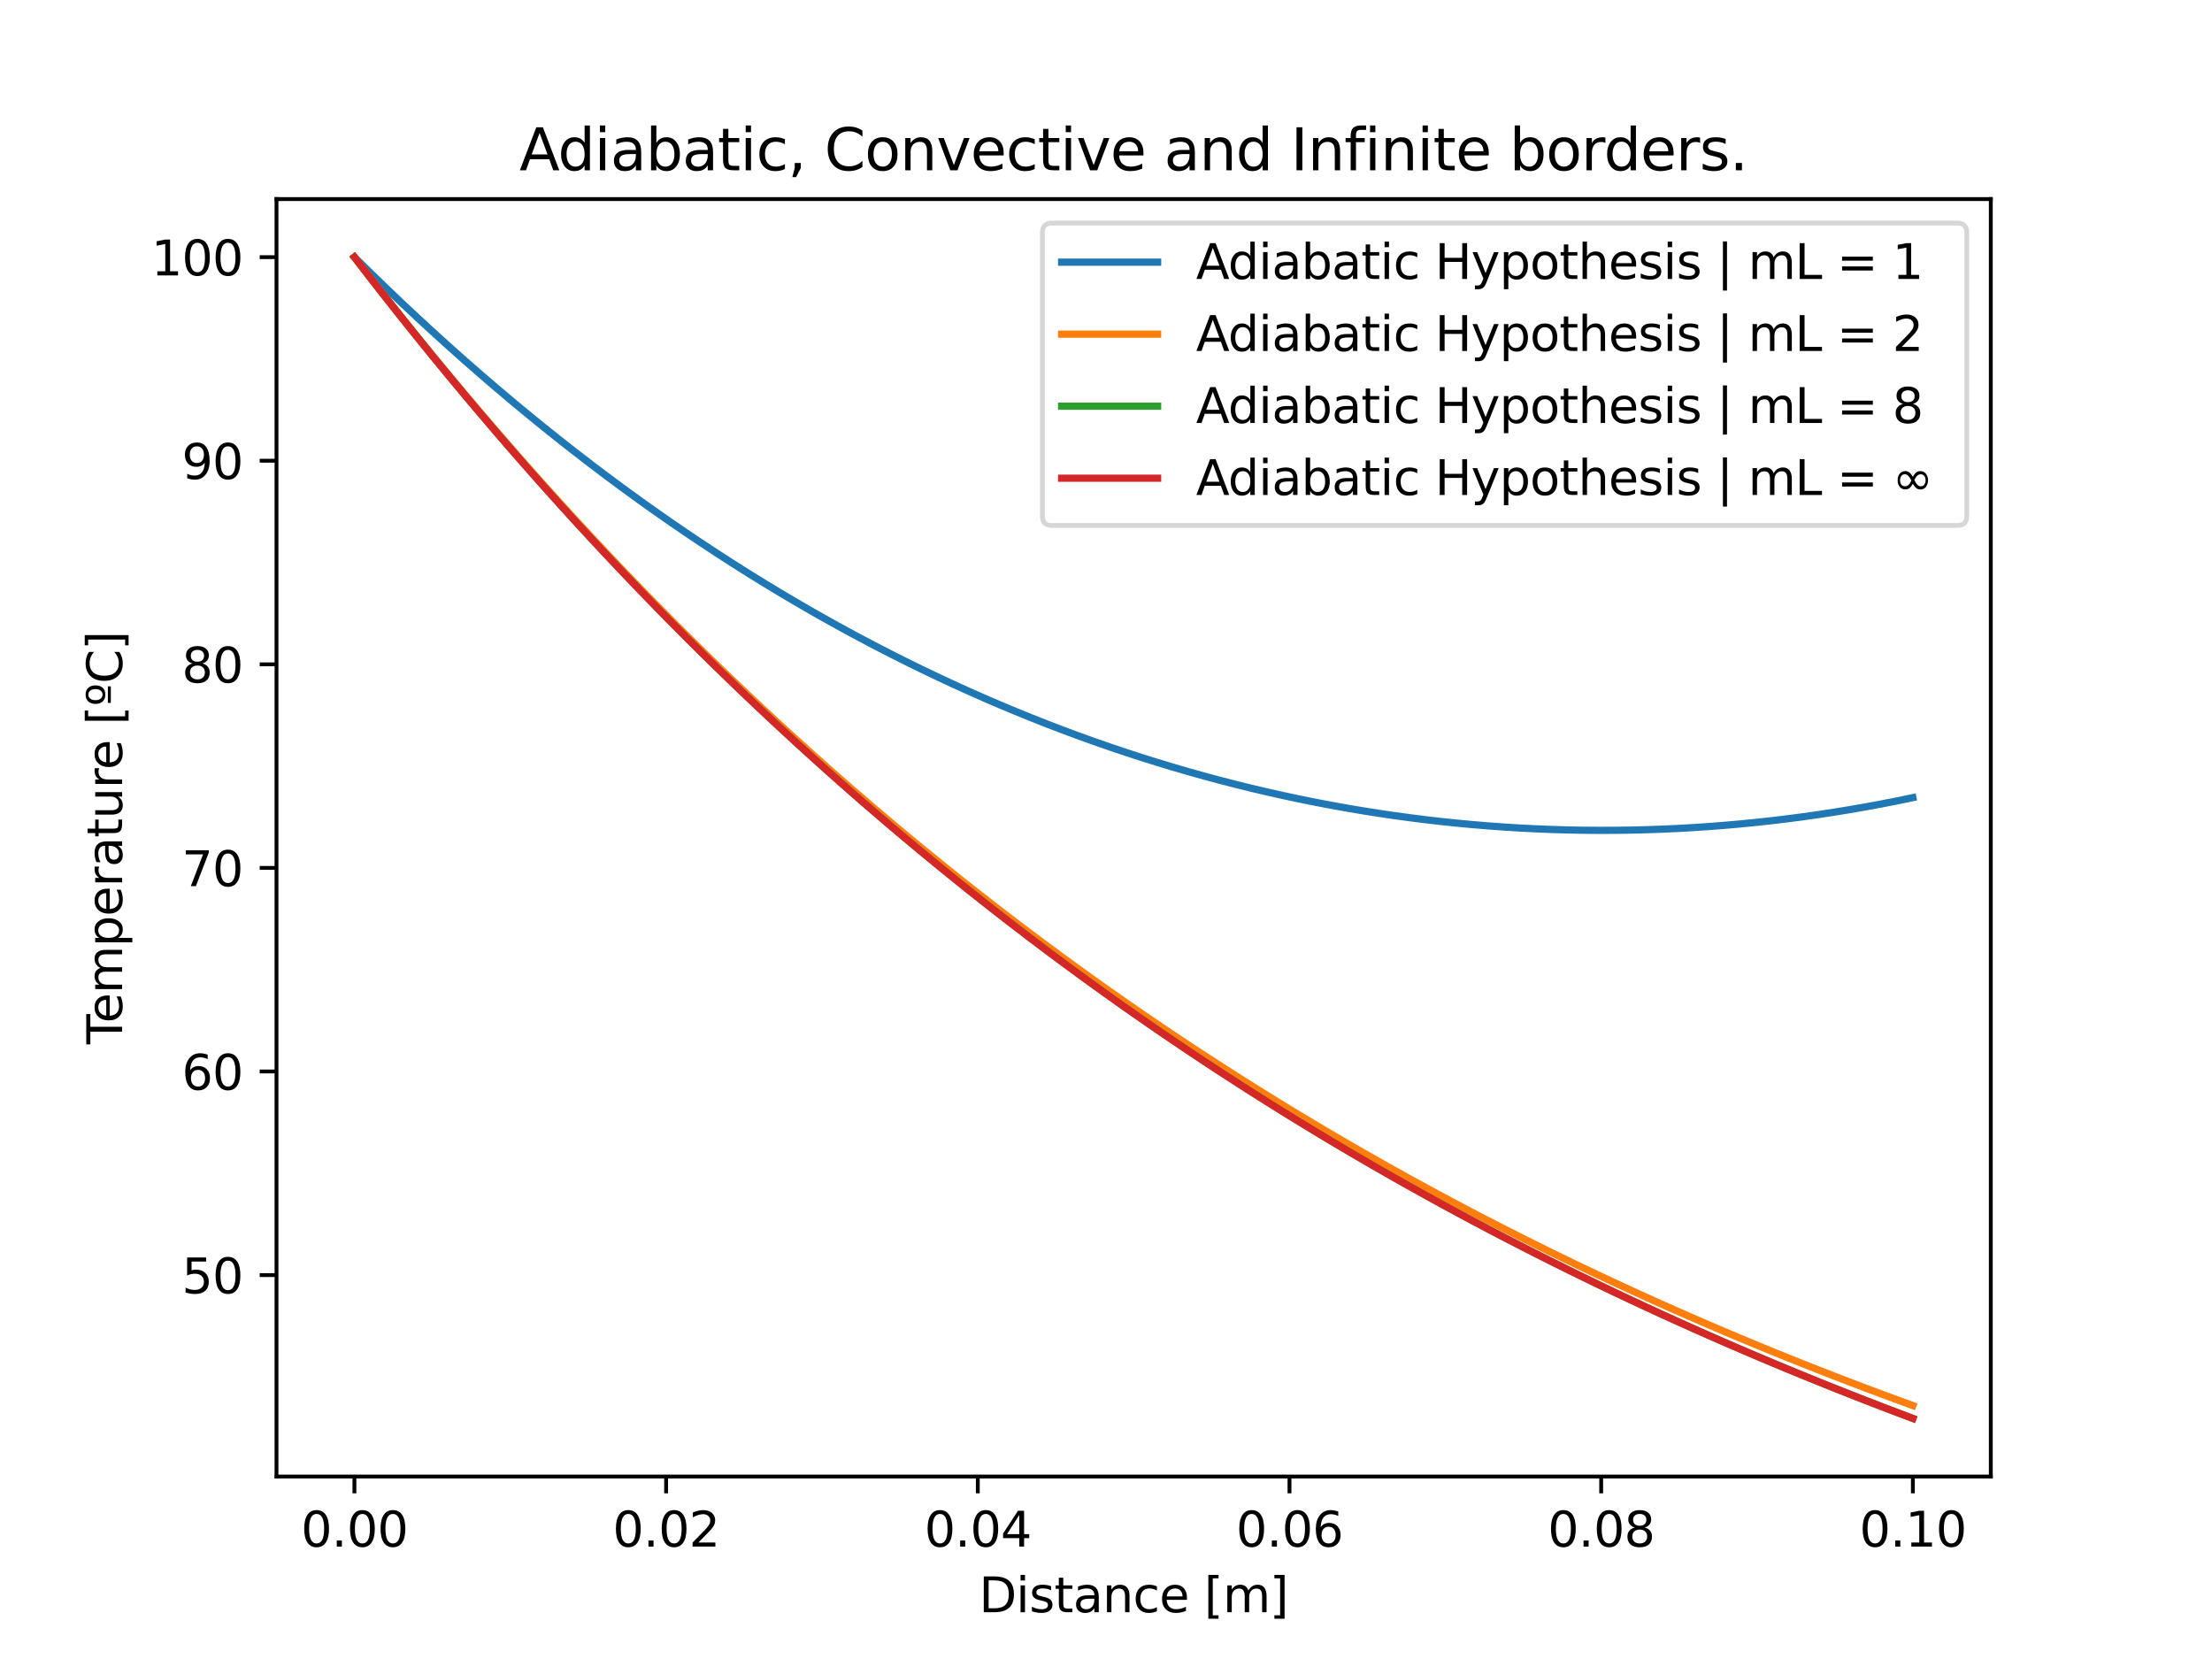 <?xml version="1.0" encoding="utf-8" standalone="no"?>
<!DOCTYPE svg PUBLIC "-//W3C//DTD SVG 1.1//EN"
  "http://www.w3.org/Graphics/SVG/1.1/DTD/svg11.dtd">
<svg xmlns:xlink="http://www.w3.org/1999/xlink" width="460.8pt" height="345.6pt" viewBox="0 0 460.8 345.6" xmlns="http://www.w3.org/2000/svg" version="1.1">
 <defs>
  <style type="text/css">*{stroke-linejoin: round; stroke-linecap: butt}</style>
 </defs>
 <g id="figure_1">
  <g id="patch_1">
   <path d="M 0 345.6 
L 460.8 345.6 
L 460.8 0 
L 0 0 
z
" style="fill: #ffffff"/>
  </g>
  <g id="axes_1">
   <g id="patch_2">
    <path d="M 57.6 307.584 
L 414.72 307.584 
L 414.72 41.472 
L 57.6 41.472 
z
" style="fill: #ffffff"/>
   </g>
   <g id="matplotlib.axis_1">
    <g id="xtick_1">
     <g id="line2d_1">
      <defs>
       <path id="md355d5a1b2" d="M 0 0 
L 0 3.5 
" style="stroke: #000000; stroke-width: 0.8"/>
      </defs>
      <g>
       <use xlink:href="#md355d5a1b2" x="73.833" y="307.584" style="stroke: #000000; stroke-width: 0.8"/>
      </g>
     </g>
     <g id="text_1">
      <!-- 0.00 -->
      <g transform="translate(62.7 322.182) scale(0.1 -0.1)">
       <defs>
        <path id="DejaVuSans-30" d="M 2034 4250 
Q 1547 4250 1301 3770 
Q 1056 3291 1056 2328 
Q 1056 1369 1301 889 
Q 1547 409 2034 409 
Q 2525 409 2770 889 
Q 3016 1369 3016 2328 
Q 3016 3291 2770 3770 
Q 2525 4250 2034 4250 
z
M 2034 4750 
Q 2819 4750 3233 4129 
Q 3647 3509 3647 2328 
Q 3647 1150 3233 529 
Q 2819 -91 2034 -91 
Q 1250 -91 836 529 
Q 422 1150 422 2328 
Q 422 3509 836 4129 
Q 1250 4750 2034 4750 
z
" transform="scale(0.016)"/>
        <path id="DejaVuSans-2e" d="M 684 794 
L 1344 794 
L 1344 0 
L 684 0 
L 684 794 
z
" transform="scale(0.016)"/>
       </defs>
       <use xlink:href="#DejaVuSans-30"/>
       <use xlink:href="#DejaVuSans-2e" x="63.623"/>
       <use xlink:href="#DejaVuSans-30" x="95.41"/>
       <use xlink:href="#DejaVuSans-30" x="159.033"/>
      </g>
     </g>
    </g>
    <g id="xtick_2">
     <g id="line2d_2">
      <g>
       <use xlink:href="#md355d5a1b2" x="138.764" y="307.584" style="stroke: #000000; stroke-width: 0.8"/>
      </g>
     </g>
     <g id="text_2">
      <!-- 0.02 -->
      <g transform="translate(127.631 322.182) scale(0.1 -0.1)">
       <defs>
        <path id="DejaVuSans-32" d="M 1228 531 
L 3431 531 
L 3431 0 
L 469 0 
L 469 531 
Q 828 903 1448 1529 
Q 2069 2156 2228 2338 
Q 2531 2678 2651 2914 
Q 2772 3150 2772 3378 
Q 2772 3750 2511 3984 
Q 2250 4219 1831 4219 
Q 1534 4219 1204 4116 
Q 875 4013 500 3803 
L 500 4441 
Q 881 4594 1212 4672 
Q 1544 4750 1819 4750 
Q 2544 4750 2975 4387 
Q 3406 4025 3406 3419 
Q 3406 3131 3298 2873 
Q 3191 2616 2906 2266 
Q 2828 2175 2409 1742 
Q 1991 1309 1228 531 
z
" transform="scale(0.016)"/>
       </defs>
       <use xlink:href="#DejaVuSans-30"/>
       <use xlink:href="#DejaVuSans-2e" x="63.623"/>
       <use xlink:href="#DejaVuSans-30" x="95.41"/>
       <use xlink:href="#DejaVuSans-32" x="159.033"/>
      </g>
     </g>
    </g>
    <g id="xtick_3">
     <g id="line2d_3">
      <g>
       <use xlink:href="#md355d5a1b2" x="203.695" y="307.584" style="stroke: #000000; stroke-width: 0.8"/>
      </g>
     </g>
     <g id="text_3">
      <!-- 0.04 -->
      <g transform="translate(192.562 322.182) scale(0.1 -0.1)">
       <defs>
        <path id="DejaVuSans-34" d="M 2419 4116 
L 825 1625 
L 2419 1625 
L 2419 4116 
z
M 2253 4666 
L 3047 4666 
L 3047 1625 
L 3713 1625 
L 3713 1100 
L 3047 1100 
L 3047 0 
L 2419 0 
L 2419 1100 
L 313 1100 
L 313 1709 
L 2253 4666 
z
" transform="scale(0.016)"/>
       </defs>
       <use xlink:href="#DejaVuSans-30"/>
       <use xlink:href="#DejaVuSans-2e" x="63.623"/>
       <use xlink:href="#DejaVuSans-30" x="95.41"/>
       <use xlink:href="#DejaVuSans-34" x="159.033"/>
      </g>
     </g>
    </g>
    <g id="xtick_4">
     <g id="line2d_4">
      <g>
       <use xlink:href="#md355d5a1b2" x="268.625" y="307.584" style="stroke: #000000; stroke-width: 0.8"/>
      </g>
     </g>
     <g id="text_4">
      <!-- 0.06 -->
      <g transform="translate(257.493 322.182) scale(0.1 -0.1)">
       <defs>
        <path id="DejaVuSans-36" d="M 2113 2584 
Q 1688 2584 1439 2293 
Q 1191 2003 1191 1497 
Q 1191 994 1439 701 
Q 1688 409 2113 409 
Q 2538 409 2786 701 
Q 3034 994 3034 1497 
Q 3034 2003 2786 2293 
Q 2538 2584 2113 2584 
z
M 3366 4563 
L 3366 3988 
Q 3128 4100 2886 4159 
Q 2644 4219 2406 4219 
Q 1781 4219 1451 3797 
Q 1122 3375 1075 2522 
Q 1259 2794 1537 2939 
Q 1816 3084 2150 3084 
Q 2853 3084 3261 2657 
Q 3669 2231 3669 1497 
Q 3669 778 3244 343 
Q 2819 -91 2113 -91 
Q 1303 -91 875 529 
Q 447 1150 447 2328 
Q 447 3434 972 4092 
Q 1497 4750 2381 4750 
Q 2619 4750 2861 4703 
Q 3103 4656 3366 4563 
z
" transform="scale(0.016)"/>
       </defs>
       <use xlink:href="#DejaVuSans-30"/>
       <use xlink:href="#DejaVuSans-2e" x="63.623"/>
       <use xlink:href="#DejaVuSans-30" x="95.41"/>
       <use xlink:href="#DejaVuSans-36" x="159.033"/>
      </g>
     </g>
    </g>
    <g id="xtick_5">
     <g id="line2d_5">
      <g>
       <use xlink:href="#md355d5a1b2" x="333.556" y="307.584" style="stroke: #000000; stroke-width: 0.8"/>
      </g>
     </g>
     <g id="text_5">
      <!-- 0.08 -->
      <g transform="translate(322.424 322.182) scale(0.1 -0.1)">
       <defs>
        <path id="DejaVuSans-38" d="M 2034 2216 
Q 1584 2216 1326 1975 
Q 1069 1734 1069 1313 
Q 1069 891 1326 650 
Q 1584 409 2034 409 
Q 2484 409 2743 651 
Q 3003 894 3003 1313 
Q 3003 1734 2745 1975 
Q 2488 2216 2034 2216 
z
M 1403 2484 
Q 997 2584 770 2862 
Q 544 3141 544 3541 
Q 544 4100 942 4425 
Q 1341 4750 2034 4750 
Q 2731 4750 3128 4425 
Q 3525 4100 3525 3541 
Q 3525 3141 3298 2862 
Q 3072 2584 2669 2484 
Q 3125 2378 3379 2068 
Q 3634 1759 3634 1313 
Q 3634 634 3220 271 
Q 2806 -91 2034 -91 
Q 1263 -91 848 271 
Q 434 634 434 1313 
Q 434 1759 690 2068 
Q 947 2378 1403 2484 
z
M 1172 3481 
Q 1172 3119 1398 2916 
Q 1625 2713 2034 2713 
Q 2441 2713 2670 2916 
Q 2900 3119 2900 3481 
Q 2900 3844 2670 4047 
Q 2441 4250 2034 4250 
Q 1625 4250 1398 4047 
Q 1172 3844 1172 3481 
z
" transform="scale(0.016)"/>
       </defs>
       <use xlink:href="#DejaVuSans-30"/>
       <use xlink:href="#DejaVuSans-2e" x="63.623"/>
       <use xlink:href="#DejaVuSans-30" x="95.41"/>
       <use xlink:href="#DejaVuSans-38" x="159.033"/>
      </g>
     </g>
    </g>
    <g id="xtick_6">
     <g id="line2d_6">
      <g>
       <use xlink:href="#md355d5a1b2" x="398.487" y="307.584" style="stroke: #000000; stroke-width: 0.8"/>
      </g>
     </g>
     <g id="text_6">
      <!-- 0.10 -->
      <g transform="translate(387.354 322.182) scale(0.1 -0.1)">
       <defs>
        <path id="DejaVuSans-31" d="M 794 531 
L 1825 531 
L 1825 4091 
L 703 3866 
L 703 4441 
L 1819 4666 
L 2450 4666 
L 2450 531 
L 3481 531 
L 3481 0 
L 794 0 
L 794 531 
z
" transform="scale(0.016)"/>
       </defs>
       <use xlink:href="#DejaVuSans-30"/>
       <use xlink:href="#DejaVuSans-2e" x="63.623"/>
       <use xlink:href="#DejaVuSans-31" x="95.41"/>
       <use xlink:href="#DejaVuSans-30" x="159.033"/>
      </g>
     </g>
    </g>
    <g id="text_7">
     <!-- Distance [m] -->
     <g transform="translate(203.937 335.861) scale(0.1 -0.1)">
      <defs>
       <path id="DejaVuSans-44" d="M 1259 4147 
L 1259 519 
L 2022 519 
Q 2988 519 3436 956 
Q 3884 1394 3884 2338 
Q 3884 3275 3436 3711 
Q 2988 4147 2022 4147 
L 1259 4147 
z
M 628 4666 
L 1925 4666 
Q 3281 4666 3915 4102 
Q 4550 3538 4550 2338 
Q 4550 1131 3912 565 
Q 3275 0 1925 0 
L 628 0 
L 628 4666 
z
" transform="scale(0.016)"/>
       <path id="DejaVuSans-69" d="M 603 3500 
L 1178 3500 
L 1178 0 
L 603 0 
L 603 3500 
z
M 603 4863 
L 1178 4863 
L 1178 4134 
L 603 4134 
L 603 4863 
z
" transform="scale(0.016)"/>
       <path id="DejaVuSans-73" d="M 2834 3397 
L 2834 2853 
Q 2591 2978 2328 3040 
Q 2066 3103 1784 3103 
Q 1356 3103 1142 2972 
Q 928 2841 928 2578 
Q 928 2378 1081 2264 
Q 1234 2150 1697 2047 
L 1894 2003 
Q 2506 1872 2764 1633 
Q 3022 1394 3022 966 
Q 3022 478 2636 193 
Q 2250 -91 1575 -91 
Q 1294 -91 989 -36 
Q 684 19 347 128 
L 347 722 
Q 666 556 975 473 
Q 1284 391 1588 391 
Q 1994 391 2212 530 
Q 2431 669 2431 922 
Q 2431 1156 2273 1281 
Q 2116 1406 1581 1522 
L 1381 1569 
Q 847 1681 609 1914 
Q 372 2147 372 2553 
Q 372 3047 722 3315 
Q 1072 3584 1716 3584 
Q 2034 3584 2315 3537 
Q 2597 3491 2834 3397 
z
" transform="scale(0.016)"/>
       <path id="DejaVuSans-74" d="M 1172 4494 
L 1172 3500 
L 2356 3500 
L 2356 3053 
L 1172 3053 
L 1172 1153 
Q 1172 725 1289 603 
Q 1406 481 1766 481 
L 2356 481 
L 2356 0 
L 1766 0 
Q 1100 0 847 248 
Q 594 497 594 1153 
L 594 3053 
L 172 3053 
L 172 3500 
L 594 3500 
L 594 4494 
L 1172 4494 
z
" transform="scale(0.016)"/>
       <path id="DejaVuSans-61" d="M 2194 1759 
Q 1497 1759 1228 1600 
Q 959 1441 959 1056 
Q 959 750 1161 570 
Q 1363 391 1709 391 
Q 2188 391 2477 730 
Q 2766 1069 2766 1631 
L 2766 1759 
L 2194 1759 
z
M 3341 1997 
L 3341 0 
L 2766 0 
L 2766 531 
Q 2569 213 2275 61 
Q 1981 -91 1556 -91 
Q 1019 -91 701 211 
Q 384 513 384 1019 
Q 384 1609 779 1909 
Q 1175 2209 1959 2209 
L 2766 2209 
L 2766 2266 
Q 2766 2663 2505 2880 
Q 2244 3097 1772 3097 
Q 1472 3097 1187 3025 
Q 903 2953 641 2809 
L 641 3341 
Q 956 3463 1253 3523 
Q 1550 3584 1831 3584 
Q 2591 3584 2966 3190 
Q 3341 2797 3341 1997 
z
" transform="scale(0.016)"/>
       <path id="DejaVuSans-6e" d="M 3513 2113 
L 3513 0 
L 2938 0 
L 2938 2094 
Q 2938 2591 2744 2837 
Q 2550 3084 2163 3084 
Q 1697 3084 1428 2787 
Q 1159 2491 1159 1978 
L 1159 0 
L 581 0 
L 581 3500 
L 1159 3500 
L 1159 2956 
Q 1366 3272 1645 3428 
Q 1925 3584 2291 3584 
Q 2894 3584 3203 3211 
Q 3513 2838 3513 2113 
z
" transform="scale(0.016)"/>
       <path id="DejaVuSans-63" d="M 3122 3366 
L 3122 2828 
Q 2878 2963 2633 3030 
Q 2388 3097 2138 3097 
Q 1578 3097 1268 2742 
Q 959 2388 959 1747 
Q 959 1106 1268 751 
Q 1578 397 2138 397 
Q 2388 397 2633 464 
Q 2878 531 3122 666 
L 3122 134 
Q 2881 22 2623 -34 
Q 2366 -91 2075 -91 
Q 1284 -91 818 406 
Q 353 903 353 1747 
Q 353 2603 823 3093 
Q 1294 3584 2113 3584 
Q 2378 3584 2631 3529 
Q 2884 3475 3122 3366 
z
" transform="scale(0.016)"/>
       <path id="DejaVuSans-65" d="M 3597 1894 
L 3597 1613 
L 953 1613 
Q 991 1019 1311 708 
Q 1631 397 2203 397 
Q 2534 397 2845 478 
Q 3156 559 3463 722 
L 3463 178 
Q 3153 47 2828 -22 
Q 2503 -91 2169 -91 
Q 1331 -91 842 396 
Q 353 884 353 1716 
Q 353 2575 817 3079 
Q 1281 3584 2069 3584 
Q 2775 3584 3186 3129 
Q 3597 2675 3597 1894 
z
M 3022 2063 
Q 3016 2534 2758 2815 
Q 2500 3097 2075 3097 
Q 1594 3097 1305 2825 
Q 1016 2553 972 2059 
L 3022 2063 
z
" transform="scale(0.016)"/>
       <path id="DejaVuSans-20" transform="scale(0.016)"/>
       <path id="DejaVuSans-5b" d="M 550 4863 
L 1875 4863 
L 1875 4416 
L 1125 4416 
L 1125 -397 
L 1875 -397 
L 1875 -844 
L 550 -844 
L 550 4863 
z
" transform="scale(0.016)"/>
       <path id="DejaVuSans-6d" d="M 3328 2828 
Q 3544 3216 3844 3400 
Q 4144 3584 4550 3584 
Q 5097 3584 5394 3201 
Q 5691 2819 5691 2113 
L 5691 0 
L 5113 0 
L 5113 2094 
Q 5113 2597 4934 2840 
Q 4756 3084 4391 3084 
Q 3944 3084 3684 2787 
Q 3425 2491 3425 1978 
L 3425 0 
L 2847 0 
L 2847 2094 
Q 2847 2600 2669 2842 
Q 2491 3084 2119 3084 
Q 1678 3084 1418 2786 
Q 1159 2488 1159 1978 
L 1159 0 
L 581 0 
L 581 3500 
L 1159 3500 
L 1159 2956 
Q 1356 3278 1631 3431 
Q 1906 3584 2284 3584 
Q 2666 3584 2933 3390 
Q 3200 3197 3328 2828 
z
" transform="scale(0.016)"/>
       <path id="DejaVuSans-5d" d="M 1947 4863 
L 1947 -844 
L 622 -844 
L 622 -397 
L 1369 -397 
L 1369 4416 
L 622 4416 
L 622 4863 
L 1947 4863 
z
" transform="scale(0.016)"/>
      </defs>
      <use xlink:href="#DejaVuSans-44"/>
      <use xlink:href="#DejaVuSans-69" x="77.002"/>
      <use xlink:href="#DejaVuSans-73" x="104.785"/>
      <use xlink:href="#DejaVuSans-74" x="156.885"/>
      <use xlink:href="#DejaVuSans-61" x="196.094"/>
      <use xlink:href="#DejaVuSans-6e" x="257.373"/>
      <use xlink:href="#DejaVuSans-63" x="320.752"/>
      <use xlink:href="#DejaVuSans-65" x="375.732"/>
      <use xlink:href="#DejaVuSans-20" x="437.256"/>
      <use xlink:href="#DejaVuSans-5b" x="469.043"/>
      <use xlink:href="#DejaVuSans-6d" x="508.057"/>
      <use xlink:href="#DejaVuSans-5d" x="605.469"/>
     </g>
    </g>
   </g>
   <g id="matplotlib.axis_2">
    <g id="ytick_1">
     <g id="line2d_7">
      <defs>
       <path id="m67e197b8cf" d="M 0 0 
L -3.5 0 
" style="stroke: #000000; stroke-width: 0.8"/>
      </defs>
      <g>
       <use xlink:href="#m67e197b8cf" x="57.6" y="265.621" style="stroke: #000000; stroke-width: 0.8"/>
      </g>
     </g>
     <g id="text_8">
      <!-- 50 -->
      <g transform="translate(37.875 269.42) scale(0.1 -0.1)">
       <defs>
        <path id="DejaVuSans-35" d="M 691 4666 
L 3169 4666 
L 3169 4134 
L 1269 4134 
L 1269 2991 
Q 1406 3038 1543 3061 
Q 1681 3084 1819 3084 
Q 2600 3084 3056 2656 
Q 3513 2228 3513 1497 
Q 3513 744 3044 326 
Q 2575 -91 1722 -91 
Q 1428 -91 1123 -41 
Q 819 9 494 109 
L 494 744 
Q 775 591 1075 516 
Q 1375 441 1709 441 
Q 2250 441 2565 725 
Q 2881 1009 2881 1497 
Q 2881 1984 2565 2268 
Q 2250 2553 1709 2553 
Q 1456 2553 1204 2497 
Q 953 2441 691 2322 
L 691 4666 
z
" transform="scale(0.016)"/>
       </defs>
       <use xlink:href="#DejaVuSans-35"/>
       <use xlink:href="#DejaVuSans-30" x="63.623"/>
      </g>
     </g>
    </g>
    <g id="ytick_2">
     <g id="line2d_8">
      <g>
       <use xlink:href="#m67e197b8cf" x="57.6" y="223.21" style="stroke: #000000; stroke-width: 0.8"/>
      </g>
     </g>
     <g id="text_9">
      <!-- 60 -->
      <g transform="translate(37.875 227.01) scale(0.1 -0.1)">
       <use xlink:href="#DejaVuSans-36"/>
       <use xlink:href="#DejaVuSans-30" x="63.623"/>
      </g>
     </g>
    </g>
    <g id="ytick_3">
     <g id="line2d_9">
      <g>
       <use xlink:href="#m67e197b8cf" x="57.6" y="180.8" style="stroke: #000000; stroke-width: 0.8"/>
      </g>
     </g>
     <g id="text_10">
      <!-- 70 -->
      <g transform="translate(37.875 184.599) scale(0.1 -0.1)">
       <defs>
        <path id="DejaVuSans-37" d="M 525 4666 
L 3525 4666 
L 3525 4397 
L 1831 0 
L 1172 0 
L 2766 4134 
L 525 4134 
L 525 4666 
z
" transform="scale(0.016)"/>
       </defs>
       <use xlink:href="#DejaVuSans-37"/>
       <use xlink:href="#DejaVuSans-30" x="63.623"/>
      </g>
     </g>
    </g>
    <g id="ytick_4">
     <g id="line2d_10">
      <g>
       <use xlink:href="#m67e197b8cf" x="57.6" y="138.389" style="stroke: #000000; stroke-width: 0.8"/>
      </g>
     </g>
     <g id="text_11">
      <!-- 80 -->
      <g transform="translate(37.875 142.188) scale(0.1 -0.1)">
       <use xlink:href="#DejaVuSans-38"/>
       <use xlink:href="#DejaVuSans-30" x="63.623"/>
      </g>
     </g>
    </g>
    <g id="ytick_5">
     <g id="line2d_11">
      <g>
       <use xlink:href="#m67e197b8cf" x="57.6" y="95.979" style="stroke: #000000; stroke-width: 0.8"/>
      </g>
     </g>
     <g id="text_12">
      <!-- 90 -->
      <g transform="translate(37.875 99.778) scale(0.1 -0.1)">
       <defs>
        <path id="DejaVuSans-39" d="M 703 97 
L 703 672 
Q 941 559 1184 500 
Q 1428 441 1663 441 
Q 2288 441 2617 861 
Q 2947 1281 2994 2138 
Q 2813 1869 2534 1725 
Q 2256 1581 1919 1581 
Q 1219 1581 811 2004 
Q 403 2428 403 3163 
Q 403 3881 828 4315 
Q 1253 4750 1959 4750 
Q 2769 4750 3195 4129 
Q 3622 3509 3622 2328 
Q 3622 1225 3098 567 
Q 2575 -91 1691 -91 
Q 1453 -91 1209 -44 
Q 966 3 703 97 
z
M 1959 2075 
Q 2384 2075 2632 2365 
Q 2881 2656 2881 3163 
Q 2881 3666 2632 3958 
Q 2384 4250 1959 4250 
Q 1534 4250 1286 3958 
Q 1038 3666 1038 3163 
Q 1038 2656 1286 2365 
Q 1534 2075 1959 2075 
z
" transform="scale(0.016)"/>
       </defs>
       <use xlink:href="#DejaVuSans-39"/>
       <use xlink:href="#DejaVuSans-30" x="63.623"/>
      </g>
     </g>
    </g>
    <g id="ytick_6">
     <g id="line2d_12">
      <g>
       <use xlink:href="#m67e197b8cf" x="57.6" y="53.568" style="stroke: #000000; stroke-width: 0.8"/>
      </g>
     </g>
     <g id="text_13">
      <!-- 100 -->
      <g transform="translate(31.512 57.367) scale(0.1 -0.1)">
       <use xlink:href="#DejaVuSans-31"/>
       <use xlink:href="#DejaVuSans-30" x="63.623"/>
       <use xlink:href="#DejaVuSans-30" x="127.246"/>
      </g>
     </g>
    </g>
    <g id="text_14">
     <!-- Temperature [ºC] -->
     <g transform="translate(25.433 217.536) rotate(-90) scale(0.1 -0.1)">
      <defs>
       <path id="DejaVuSans-54" d="M -19 4666 
L 3928 4666 
L 3928 4134 
L 2272 4134 
L 2272 0 
L 1638 0 
L 1638 4134 
L -19 4134 
L -19 4666 
z
" transform="scale(0.016)"/>
       <path id="DejaVuSans-70" d="M 1159 525 
L 1159 -1331 
L 581 -1331 
L 581 3500 
L 1159 3500 
L 1159 2969 
Q 1341 3281 1617 3432 
Q 1894 3584 2278 3584 
Q 2916 3584 3314 3078 
Q 3713 2572 3713 1747 
Q 3713 922 3314 415 
Q 2916 -91 2278 -91 
Q 1894 -91 1617 61 
Q 1341 213 1159 525 
z
M 3116 1747 
Q 3116 2381 2855 2742 
Q 2594 3103 2138 3103 
Q 1681 3103 1420 2742 
Q 1159 2381 1159 1747 
Q 1159 1113 1420 752 
Q 1681 391 2138 391 
Q 2594 391 2855 752 
Q 3116 1113 3116 1747 
z
" transform="scale(0.016)"/>
       <path id="DejaVuSans-72" d="M 2631 2963 
Q 2534 3019 2420 3045 
Q 2306 3072 2169 3072 
Q 1681 3072 1420 2755 
Q 1159 2438 1159 1844 
L 1159 0 
L 581 0 
L 581 3500 
L 1159 3500 
L 1159 2956 
Q 1341 3275 1631 3429 
Q 1922 3584 2338 3584 
Q 2397 3584 2469 3576 
Q 2541 3569 2628 3553 
L 2631 2963 
z
" transform="scale(0.016)"/>
       <path id="DejaVuSans-75" d="M 544 1381 
L 544 3500 
L 1119 3500 
L 1119 1403 
Q 1119 906 1312 657 
Q 1506 409 1894 409 
Q 2359 409 2629 706 
Q 2900 1003 2900 1516 
L 2900 3500 
L 3475 3500 
L 3475 0 
L 2900 0 
L 2900 538 
Q 2691 219 2414 64 
Q 2138 -91 1772 -91 
Q 1169 -91 856 284 
Q 544 659 544 1381 
z
M 1991 3584 
L 1991 3584 
z
" transform="scale(0.016)"/>
       <path id="DejaVuSans-ba" d="M 434 1850 
L 2584 1850 
L 2584 1466 
L 434 1466 
L 434 1850 
z
M 1509 4750 
Q 2069 4750 2391 4404 
Q 2713 4059 2713 3463 
Q 2713 2866 2391 2523 
Q 2069 2181 1509 2181 
Q 950 2181 625 2525 
Q 300 2869 300 3463 
Q 300 4059 625 4404 
Q 950 4750 1509 4750 
z
M 1509 4391 
Q 1181 4391 984 4139 
Q 788 3888 788 3463 
Q 788 3047 986 2797 
Q 1184 2547 1509 2547 
Q 1838 2547 2033 2797 
Q 2228 3047 2228 3463 
Q 2228 3891 2034 4141 
Q 1841 4391 1509 4391 
z
" transform="scale(0.016)"/>
       <path id="DejaVuSans-43" d="M 4122 4306 
L 4122 3641 
Q 3803 3938 3442 4084 
Q 3081 4231 2675 4231 
Q 1875 4231 1450 3742 
Q 1025 3253 1025 2328 
Q 1025 1406 1450 917 
Q 1875 428 2675 428 
Q 3081 428 3442 575 
Q 3803 722 4122 1019 
L 4122 359 
Q 3791 134 3420 21 
Q 3050 -91 2638 -91 
Q 1578 -91 968 557 
Q 359 1206 359 2328 
Q 359 3453 968 4101 
Q 1578 4750 2638 4750 
Q 3056 4750 3426 4639 
Q 3797 4528 4122 4306 
z
" transform="scale(0.016)"/>
      </defs>
      <use xlink:href="#DejaVuSans-54"/>
      <use xlink:href="#DejaVuSans-65" x="44.084"/>
      <use xlink:href="#DejaVuSans-6d" x="105.607"/>
      <use xlink:href="#DejaVuSans-70" x="203.02"/>
      <use xlink:href="#DejaVuSans-65" x="266.496"/>
      <use xlink:href="#DejaVuSans-72" x="328.02"/>
      <use xlink:href="#DejaVuSans-61" x="369.133"/>
      <use xlink:href="#DejaVuSans-74" x="430.412"/>
      <use xlink:href="#DejaVuSans-75" x="469.621"/>
      <use xlink:href="#DejaVuSans-72" x="533"/>
      <use xlink:href="#DejaVuSans-65" x="571.863"/>
      <use xlink:href="#DejaVuSans-20" x="633.387"/>
      <use xlink:href="#DejaVuSans-5b" x="665.174"/>
      <use xlink:href="#DejaVuSans-ba" x="704.188"/>
      <use xlink:href="#DejaVuSans-43" x="751.307"/>
      <use xlink:href="#DejaVuSans-5d" x="821.131"/>
     </g>
    </g>
   </g>
   <g id="line2d_13">
    <path d="M 73.833 53.568 
L 77.112 56.799 
L 80.391 59.977 
L 83.671 63.103 
L 86.95 66.175 
L 90.229 69.196 
L 93.509 72.165 
L 96.788 75.083 
L 100.067 77.951 
L 103.347 80.769 
L 106.626 83.537 
L 109.905 86.256 
L 113.185 88.926 
L 116.464 91.548 
L 119.743 94.121 
L 123.023 96.648 
L 126.302 99.127 
L 129.581 101.56 
L 132.861 103.946 
L 136.14 106.286 
L 139.42 108.581 
L 142.699 110.83 
L 145.978 113.035 
L 149.258 115.195 
L 152.537 117.311 
L 155.816 119.384 
L 159.096 121.412 
L 162.375 123.398 
L 165.654 125.341 
L 168.934 127.241 
L 172.213 129.099 
L 175.492 130.915 
L 178.772 132.689 
L 182.051 134.422 
L 185.33 136.114 
L 188.61 137.765 
L 191.889 139.376 
L 195.168 140.946 
L 198.448 142.476 
L 201.727 143.966 
L 205.006 145.417 
L 208.286 146.829 
L 211.565 148.201 
L 214.844 149.534 
L 218.124 150.829 
L 221.403 152.085 
L 224.682 153.303 
L 227.962 154.483 
L 231.241 155.625 
L 234.52 156.729 
L 237.8 157.796 
L 241.079 158.825 
L 244.358 159.817 
L 247.638 160.772 
L 250.917 161.69 
L 254.196 162.572 
L 257.476 163.417 
L 260.755 164.225 
L 264.034 164.997 
L 267.314 165.732 
L 270.593 166.432 
L 273.872 167.096 
L 277.152 167.723 
L 280.431 168.315 
L 283.71 168.871 
L 286.99 169.392 
L 290.269 169.877 
L 293.548 170.326 
L 296.828 170.741 
L 300.107 171.12 
L 303.386 171.463 
L 306.666 171.772 
L 309.945 172.045 
L 313.224 172.283 
L 316.504 172.486 
L 319.783 172.654 
L 323.062 172.787 
L 326.342 172.885 
L 329.621 172.948 
L 332.9 172.976 
L 336.18 172.969 
L 339.459 172.927 
L 342.739 172.851 
L 346.018 172.739 
L 349.297 172.592 
L 352.577 172.41 
L 355.856 172.193 
L 359.135 171.941 
L 362.415 171.654 
L 365.694 171.332 
L 368.973 170.975 
L 372.253 170.582 
L 375.532 170.154 
L 378.811 169.69 
L 382.091 169.191 
L 385.37 168.657 
L 388.649 168.086 
L 391.929 167.48 
L 395.208 166.839 
L 398.487 166.161 
" clip-path="url(#p2eba68c4af)" style="fill: none; stroke: #1f77b4; stroke-width: 1.5; stroke-linecap: square"/>
   </g>
   <g id="line2d_14">
    <path d="M 73.833 53.568 
L 77.112 57.798 
L 80.391 61.975 
L 83.671 66.1 
L 86.95 70.172 
L 90.229 74.193 
L 93.509 78.164 
L 96.788 82.084 
L 100.067 85.955 
L 103.347 89.778 
L 106.626 93.552 
L 109.905 97.278 
L 113.185 100.958 
L 116.464 104.591 
L 119.743 108.178 
L 123.023 111.72 
L 126.302 115.217 
L 129.581 118.67 
L 132.861 122.079 
L 136.14 125.446 
L 139.42 128.77 
L 142.699 132.052 
L 145.978 135.292 
L 149.258 138.492 
L 152.537 141.651 
L 155.816 144.77 
L 159.096 147.849 
L 162.375 150.89 
L 165.654 153.892 
L 168.934 156.857 
L 172.213 159.783 
L 175.492 162.673 
L 178.772 165.526 
L 182.051 168.343 
L 185.33 171.124 
L 188.61 173.87 
L 191.889 176.581 
L 195.168 179.258 
L 198.448 181.9 
L 201.727 184.51 
L 205.006 187.086 
L 208.286 189.629 
L 211.565 192.14 
L 214.844 194.619 
L 218.124 197.067 
L 221.403 199.483 
L 224.682 201.869 
L 227.962 204.225 
L 231.241 206.55 
L 234.52 208.846 
L 237.8 211.112 
L 241.079 213.35 
L 244.358 215.559 
L 247.638 217.74 
L 250.917 219.893 
L 254.196 222.018 
L 257.476 224.116 
L 260.755 226.188 
L 264.034 228.233 
L 267.314 230.252 
L 270.593 232.245 
L 273.872 234.212 
L 277.152 236.154 
L 280.431 238.072 
L 283.71 239.964 
L 286.99 241.833 
L 290.269 243.677 
L 293.548 245.498 
L 296.828 247.295 
L 300.107 249.069 
L 303.386 250.82 
L 306.666 252.549 
L 309.945 254.255 
L 313.224 255.939 
L 316.504 257.602 
L 319.783 259.243 
L 323.062 260.863 
L 326.342 262.461 
L 329.621 264.039 
L 332.9 265.597 
L 336.18 267.134 
L 339.459 268.652 
L 342.739 270.149 
L 346.018 271.627 
L 349.297 273.086 
L 352.577 274.526 
L 355.856 275.947 
L 359.135 277.349 
L 362.415 278.733 
L 365.694 280.099 
L 368.973 281.447 
L 372.253 282.777 
L 375.532 284.09 
L 378.811 285.385 
L 382.091 286.663 
L 385.37 287.925 
L 388.649 289.169 
L 391.929 290.398 
L 395.208 291.61 
L 398.487 292.805 
" clip-path="url(#p2eba68c4af)" style="fill: none; stroke: #ff7f0e; stroke-width: 1.5; stroke-linecap: square"/>
   </g>
   <g id="line2d_15">
    <path d="M 73.833 53.568 
L 77.112 57.819 
L 80.391 62.018 
L 83.671 66.163 
L 86.95 70.257 
L 90.229 74.299 
L 93.509 78.291 
L 96.788 82.233 
L 100.067 86.125 
L 103.347 89.968 
L 106.626 93.764 
L 109.905 97.512 
L 113.185 101.212 
L 116.464 104.867 
L 119.743 108.475 
L 123.023 112.039 
L 126.302 115.558 
L 129.581 119.032 
L 132.861 122.464 
L 136.14 125.852 
L 139.42 129.197 
L 142.699 132.501 
L 145.978 135.764 
L 149.258 138.985 
L 152.537 142.166 
L 155.816 145.307 
L 159.096 148.409 
L 162.375 151.472 
L 165.654 154.497 
L 168.934 157.484 
L 172.213 160.433 
L 175.492 163.346 
L 178.772 166.221 
L 182.051 169.061 
L 185.33 171.866 
L 188.61 174.635 
L 191.889 177.369 
L 195.168 180.069 
L 198.448 182.736 
L 201.727 185.368 
L 205.006 187.968 
L 208.286 190.536 
L 211.565 193.071 
L 214.844 195.574 
L 218.124 198.046 
L 221.403 200.487 
L 224.682 202.898 
L 227.962 205.278 
L 231.241 207.629 
L 234.52 209.95 
L 237.8 212.241 
L 241.079 214.505 
L 244.358 216.739 
L 247.638 218.946 
L 250.917 221.125 
L 254.196 223.277 
L 257.476 225.402 
L 260.755 227.5 
L 264.034 229.572 
L 267.314 231.618 
L 270.593 233.639 
L 273.872 235.634 
L 277.152 237.604 
L 280.431 239.549 
L 283.71 241.47 
L 286.99 243.367 
L 290.269 245.24 
L 293.548 247.09 
L 296.828 248.917 
L 300.107 250.72 
L 303.386 252.501 
L 306.666 254.26 
L 309.945 255.997 
L 313.224 257.711 
L 316.504 259.405 
L 319.783 261.077 
L 323.062 262.728 
L 326.342 264.359 
L 329.621 265.969 
L 332.9 267.559 
L 336.18 269.129 
L 339.459 270.679 
L 342.739 272.21 
L 346.018 273.722 
L 349.297 275.215 
L 352.577 276.689 
L 355.856 278.144 
L 359.135 279.582 
L 362.415 281.001 
L 365.694 282.403 
L 368.973 283.787 
L 372.253 285.153 
L 375.532 286.503 
L 378.811 287.836 
L 382.091 289.151 
L 385.37 290.451 
L 388.649 291.734 
L 391.929 293.001 
L 395.208 294.252 
L 398.487 295.488 
" clip-path="url(#p2eba68c4af)" style="fill: none; stroke: #2ca02c; stroke-width: 1.5; stroke-linecap: square"/>
   </g>
   <g id="line2d_16">
    <path d="M 73.833 53.568 
L 77.112 57.819 
L 80.391 62.018 
L 83.671 66.163 
L 86.95 70.257 
L 90.229 74.299 
L 93.509 78.291 
L 96.788 82.233 
L 100.067 86.125 
L 103.347 89.968 
L 106.626 93.764 
L 109.905 97.512 
L 113.185 101.212 
L 116.464 104.867 
L 119.743 108.475 
L 123.023 112.039 
L 126.302 115.558 
L 129.581 119.032 
L 132.861 122.464 
L 136.14 125.852 
L 139.42 129.197 
L 142.699 132.501 
L 145.978 135.764 
L 149.258 138.985 
L 152.537 142.166 
L 155.816 145.308 
L 159.096 148.409 
L 162.375 151.472 
L 165.654 154.497 
L 168.934 157.484 
L 172.213 160.433 
L 175.492 163.346 
L 178.772 166.221 
L 182.051 169.061 
L 185.33 171.866 
L 188.61 174.635 
L 191.889 177.369 
L 195.168 180.069 
L 198.448 182.736 
L 201.727 185.369 
L 205.006 187.968 
L 208.286 190.536 
L 211.565 193.071 
L 214.844 195.574 
L 218.124 198.046 
L 221.403 200.487 
L 224.682 202.898 
L 227.962 205.278 
L 231.241 207.629 
L 234.52 209.95 
L 237.8 212.241 
L 241.079 214.505 
L 244.358 216.739 
L 247.638 218.946 
L 250.917 221.125 
L 254.196 223.277 
L 257.476 225.402 
L 260.755 227.5 
L 264.034 229.572 
L 267.314 231.618 
L 270.593 233.639 
L 273.872 235.634 
L 277.152 237.604 
L 280.431 239.549 
L 283.71 241.47 
L 286.99 243.367 
L 290.269 245.24 
L 293.548 247.09 
L 296.828 248.917 
L 300.107 250.72 
L 303.386 252.501 
L 306.666 254.26 
L 309.945 255.997 
L 313.224 257.712 
L 316.504 259.405 
L 319.783 261.077 
L 323.062 262.728 
L 326.342 264.359 
L 329.621 265.969 
L 332.9 267.559 
L 336.18 269.129 
L 339.459 270.679 
L 342.739 272.21 
L 346.018 273.722 
L 349.297 275.215 
L 352.577 276.689 
L 355.856 278.144 
L 359.135 279.582 
L 362.415 281.001 
L 365.694 282.403 
L 368.973 283.787 
L 372.253 285.153 
L 375.532 286.503 
L 378.811 287.836 
L 382.091 289.152 
L 385.37 290.451 
L 388.649 291.734 
L 391.929 293.001 
L 395.208 294.252 
L 398.487 295.488 
" clip-path="url(#p2eba68c4af)" style="fill: none; stroke: #d62728; stroke-width: 1.5; stroke-linecap: square"/>
   </g>
   <g id="patch_3">
    <path d="M 57.6 307.584 
L 57.6 41.472 
" style="fill: none; stroke: #000000; stroke-width: 0.8; stroke-linejoin: miter; stroke-linecap: square"/>
   </g>
   <g id="patch_4">
    <path d="M 414.72 307.584 
L 414.72 41.472 
" style="fill: none; stroke: #000000; stroke-width: 0.8; stroke-linejoin: miter; stroke-linecap: square"/>
   </g>
   <g id="patch_5">
    <path d="M 57.6 307.584 
L 414.72 307.584 
" style="fill: none; stroke: #000000; stroke-width: 0.8; stroke-linejoin: miter; stroke-linecap: square"/>
   </g>
   <g id="patch_6">
    <path d="M 57.6 41.472 
L 414.72 41.472 
" style="fill: none; stroke: #000000; stroke-width: 0.8; stroke-linejoin: miter; stroke-linecap: square"/>
   </g>
   <g id="text_15">
    <!-- Adiabatic, Convective and Infinite borders. -->
    <g transform="translate(108.206 35.472) scale(0.12 -0.12)">
     <defs>
      <path id="DejaVuSans-41" d="M 2188 4044 
L 1331 1722 
L 3047 1722 
L 2188 4044 
z
M 1831 4666 
L 2547 4666 
L 4325 0 
L 3669 0 
L 3244 1197 
L 1141 1197 
L 716 0 
L 50 0 
L 1831 4666 
z
" transform="scale(0.016)"/>
      <path id="DejaVuSans-64" d="M 2906 2969 
L 2906 4863 
L 3481 4863 
L 3481 0 
L 2906 0 
L 2906 525 
Q 2725 213 2448 61 
Q 2172 -91 1784 -91 
Q 1150 -91 751 415 
Q 353 922 353 1747 
Q 353 2572 751 3078 
Q 1150 3584 1784 3584 
Q 2172 3584 2448 3432 
Q 2725 3281 2906 2969 
z
M 947 1747 
Q 947 1113 1208 752 
Q 1469 391 1925 391 
Q 2381 391 2643 752 
Q 2906 1113 2906 1747 
Q 2906 2381 2643 2742 
Q 2381 3103 1925 3103 
Q 1469 3103 1208 2742 
Q 947 2381 947 1747 
z
" transform="scale(0.016)"/>
      <path id="DejaVuSans-62" d="M 3116 1747 
Q 3116 2381 2855 2742 
Q 2594 3103 2138 3103 
Q 1681 3103 1420 2742 
Q 1159 2381 1159 1747 
Q 1159 1113 1420 752 
Q 1681 391 2138 391 
Q 2594 391 2855 752 
Q 3116 1113 3116 1747 
z
M 1159 2969 
Q 1341 3281 1617 3432 
Q 1894 3584 2278 3584 
Q 2916 3584 3314 3078 
Q 3713 2572 3713 1747 
Q 3713 922 3314 415 
Q 2916 -91 2278 -91 
Q 1894 -91 1617 61 
Q 1341 213 1159 525 
L 1159 0 
L 581 0 
L 581 4863 
L 1159 4863 
L 1159 2969 
z
" transform="scale(0.016)"/>
      <path id="DejaVuSans-2c" d="M 750 794 
L 1409 794 
L 1409 256 
L 897 -744 
L 494 -744 
L 750 256 
L 750 794 
z
" transform="scale(0.016)"/>
      <path id="DejaVuSans-6f" d="M 1959 3097 
Q 1497 3097 1228 2736 
Q 959 2375 959 1747 
Q 959 1119 1226 758 
Q 1494 397 1959 397 
Q 2419 397 2687 759 
Q 2956 1122 2956 1747 
Q 2956 2369 2687 2733 
Q 2419 3097 1959 3097 
z
M 1959 3584 
Q 2709 3584 3137 3096 
Q 3566 2609 3566 1747 
Q 3566 888 3137 398 
Q 2709 -91 1959 -91 
Q 1206 -91 779 398 
Q 353 888 353 1747 
Q 353 2609 779 3096 
Q 1206 3584 1959 3584 
z
" transform="scale(0.016)"/>
      <path id="DejaVuSans-76" d="M 191 3500 
L 800 3500 
L 1894 563 
L 2988 3500 
L 3597 3500 
L 2284 0 
L 1503 0 
L 191 3500 
z
" transform="scale(0.016)"/>
      <path id="DejaVuSans-49" d="M 628 4666 
L 1259 4666 
L 1259 0 
L 628 0 
L 628 4666 
z
" transform="scale(0.016)"/>
      <path id="DejaVuSans-66" d="M 2375 4863 
L 2375 4384 
L 1825 4384 
Q 1516 4384 1395 4259 
Q 1275 4134 1275 3809 
L 1275 3500 
L 2222 3500 
L 2222 3053 
L 1275 3053 
L 1275 0 
L 697 0 
L 697 3053 
L 147 3053 
L 147 3500 
L 697 3500 
L 697 3744 
Q 697 4328 969 4595 
Q 1241 4863 1831 4863 
L 2375 4863 
z
" transform="scale(0.016)"/>
     </defs>
     <use xlink:href="#DejaVuSans-41"/>
     <use xlink:href="#DejaVuSans-64" x="66.658"/>
     <use xlink:href="#DejaVuSans-69" x="130.135"/>
     <use xlink:href="#DejaVuSans-61" x="157.918"/>
     <use xlink:href="#DejaVuSans-62" x="219.197"/>
     <use xlink:href="#DejaVuSans-61" x="282.674"/>
     <use xlink:href="#DejaVuSans-74" x="343.953"/>
     <use xlink:href="#DejaVuSans-69" x="383.162"/>
     <use xlink:href="#DejaVuSans-63" x="410.945"/>
     <use xlink:href="#DejaVuSans-2c" x="465.926"/>
     <use xlink:href="#DejaVuSans-20" x="497.713"/>
     <use xlink:href="#DejaVuSans-43" x="529.5"/>
     <use xlink:href="#DejaVuSans-6f" x="599.324"/>
     <use xlink:href="#DejaVuSans-6e" x="660.506"/>
     <use xlink:href="#DejaVuSans-76" x="723.885"/>
     <use xlink:href="#DejaVuSans-65" x="783.064"/>
     <use xlink:href="#DejaVuSans-63" x="844.588"/>
     <use xlink:href="#DejaVuSans-74" x="899.568"/>
     <use xlink:href="#DejaVuSans-69" x="938.777"/>
     <use xlink:href="#DejaVuSans-76" x="966.561"/>
     <use xlink:href="#DejaVuSans-65" x="1025.74"/>
     <use xlink:href="#DejaVuSans-20" x="1087.264"/>
     <use xlink:href="#DejaVuSans-61" x="1119.051"/>
     <use xlink:href="#DejaVuSans-6e" x="1180.33"/>
     <use xlink:href="#DejaVuSans-64" x="1243.709"/>
     <use xlink:href="#DejaVuSans-20" x="1307.186"/>
     <use xlink:href="#DejaVuSans-49" x="1338.973"/>
     <use xlink:href="#DejaVuSans-6e" x="1368.465"/>
     <use xlink:href="#DejaVuSans-66" x="1431.844"/>
     <use xlink:href="#DejaVuSans-69" x="1467.049"/>
     <use xlink:href="#DejaVuSans-6e" x="1494.832"/>
     <use xlink:href="#DejaVuSans-69" x="1558.211"/>
     <use xlink:href="#DejaVuSans-74" x="1585.994"/>
     <use xlink:href="#DejaVuSans-65" x="1625.203"/>
     <use xlink:href="#DejaVuSans-20" x="1686.727"/>
     <use xlink:href="#DejaVuSans-62" x="1718.514"/>
     <use xlink:href="#DejaVuSans-6f" x="1781.99"/>
     <use xlink:href="#DejaVuSans-72" x="1843.172"/>
     <use xlink:href="#DejaVuSans-64" x="1882.535"/>
     <use xlink:href="#DejaVuSans-65" x="1946.012"/>
     <use xlink:href="#DejaVuSans-72" x="2007.535"/>
     <use xlink:href="#DejaVuSans-73" x="2048.648"/>
     <use xlink:href="#DejaVuSans-2e" x="2100.748"/>
    </g>
   </g>
   <g id="legend_1">
    <g id="patch_7">
     <path d="M 219.153 109.472 
L 407.72 109.472 
Q 409.72 109.472 409.72 107.472 
L 409.72 48.472 
Q 409.72 46.472 407.72 46.472 
L 219.153 46.472 
Q 217.153 46.472 217.153 48.472 
L 217.153 107.472 
Q 217.153 109.472 219.153 109.472 
z
" style="fill: #ffffff; opacity: 0.8; stroke: #cccccc; stroke-linejoin: miter"/>
    </g>
    <g id="line2d_17">
     <path d="M 221.153 54.614 
L 231.153 54.614 
L 241.153 54.614 
" style="fill: none; stroke: #1f77b4; stroke-width: 1.5; stroke-linecap: square"/>
    </g>
    <g id="text_16">
     <!-- Adiabatic Hypothesis | mL = 1 -->
     <g transform="translate(249.153 58.114) scale(0.1 -0.1)">
      <defs>
       <path id="DejaVuSans-48" d="M 628 4666 
L 1259 4666 
L 1259 2753 
L 3553 2753 
L 3553 4666 
L 4184 4666 
L 4184 0 
L 3553 0 
L 3553 2222 
L 1259 2222 
L 1259 0 
L 628 0 
L 628 4666 
z
" transform="scale(0.016)"/>
       <path id="DejaVuSans-79" d="M 2059 -325 
Q 1816 -950 1584 -1140 
Q 1353 -1331 966 -1331 
L 506 -1331 
L 506 -850 
L 844 -850 
Q 1081 -850 1212 -737 
Q 1344 -625 1503 -206 
L 1606 56 
L 191 3500 
L 800 3500 
L 1894 763 
L 2988 3500 
L 3597 3500 
L 2059 -325 
z
" transform="scale(0.016)"/>
       <path id="DejaVuSans-68" d="M 3513 2113 
L 3513 0 
L 2938 0 
L 2938 2094 
Q 2938 2591 2744 2837 
Q 2550 3084 2163 3084 
Q 1697 3084 1428 2787 
Q 1159 2491 1159 1978 
L 1159 0 
L 581 0 
L 581 4863 
L 1159 4863 
L 1159 2956 
Q 1366 3272 1645 3428 
Q 1925 3584 2291 3584 
Q 2894 3584 3203 3211 
Q 3513 2838 3513 2113 
z
" transform="scale(0.016)"/>
       <path id="DejaVuSans-7c" d="M 1344 4891 
L 1344 -1509 
L 813 -1509 
L 813 4891 
L 1344 4891 
z
" transform="scale(0.016)"/>
       <path id="DejaVuSans-4c" d="M 628 4666 
L 1259 4666 
L 1259 531 
L 3531 531 
L 3531 0 
L 628 0 
L 628 4666 
z
" transform="scale(0.016)"/>
       <path id="DejaVuSans-3d" d="M 678 2906 
L 4684 2906 
L 4684 2381 
L 678 2381 
L 678 2906 
z
M 678 1631 
L 4684 1631 
L 4684 1100 
L 678 1100 
L 678 1631 
z
" transform="scale(0.016)"/>
      </defs>
      <use xlink:href="#DejaVuSans-41"/>
      <use xlink:href="#DejaVuSans-64" x="66.658"/>
      <use xlink:href="#DejaVuSans-69" x="130.135"/>
      <use xlink:href="#DejaVuSans-61" x="157.918"/>
      <use xlink:href="#DejaVuSans-62" x="219.197"/>
      <use xlink:href="#DejaVuSans-61" x="282.674"/>
      <use xlink:href="#DejaVuSans-74" x="343.953"/>
      <use xlink:href="#DejaVuSans-69" x="383.162"/>
      <use xlink:href="#DejaVuSans-63" x="410.945"/>
      <use xlink:href="#DejaVuSans-20" x="465.926"/>
      <use xlink:href="#DejaVuSans-48" x="497.713"/>
      <use xlink:href="#DejaVuSans-79" x="572.908"/>
      <use xlink:href="#DejaVuSans-70" x="632.088"/>
      <use xlink:href="#DejaVuSans-6f" x="695.564"/>
      <use xlink:href="#DejaVuSans-74" x="756.746"/>
      <use xlink:href="#DejaVuSans-68" x="795.955"/>
      <use xlink:href="#DejaVuSans-65" x="859.334"/>
      <use xlink:href="#DejaVuSans-73" x="920.857"/>
      <use xlink:href="#DejaVuSans-69" x="972.957"/>
      <use xlink:href="#DejaVuSans-73" x="1000.74"/>
      <use xlink:href="#DejaVuSans-20" x="1052.84"/>
      <use xlink:href="#DejaVuSans-7c" x="1084.627"/>
      <use xlink:href="#DejaVuSans-20" x="1118.318"/>
      <use xlink:href="#DejaVuSans-6d" x="1150.105"/>
      <use xlink:href="#DejaVuSans-4c" x="1247.518"/>
      <use xlink:href="#DejaVuSans-20" x="1303.23"/>
      <use xlink:href="#DejaVuSans-3d" x="1335.018"/>
      <use xlink:href="#DejaVuSans-20" x="1418.807"/>
      <use xlink:href="#DejaVuSans-31" x="1450.594"/>
     </g>
    </g>
    <g id="line2d_18">
     <path d="M 221.153 69.614 
L 231.153 69.614 
L 241.153 69.614 
" style="fill: none; stroke: #ff7f0e; stroke-width: 1.5; stroke-linecap: square"/>
    </g>
    <g id="text_17">
     <!-- Adiabatic Hypothesis | mL = 2 -->
     <g transform="translate(249.153 73.114) scale(0.1 -0.1)">
      <use xlink:href="#DejaVuSans-41"/>
      <use xlink:href="#DejaVuSans-64" x="66.658"/>
      <use xlink:href="#DejaVuSans-69" x="130.135"/>
      <use xlink:href="#DejaVuSans-61" x="157.918"/>
      <use xlink:href="#DejaVuSans-62" x="219.197"/>
      <use xlink:href="#DejaVuSans-61" x="282.674"/>
      <use xlink:href="#DejaVuSans-74" x="343.953"/>
      <use xlink:href="#DejaVuSans-69" x="383.162"/>
      <use xlink:href="#DejaVuSans-63" x="410.945"/>
      <use xlink:href="#DejaVuSans-20" x="465.926"/>
      <use xlink:href="#DejaVuSans-48" x="497.713"/>
      <use xlink:href="#DejaVuSans-79" x="572.908"/>
      <use xlink:href="#DejaVuSans-70" x="632.088"/>
      <use xlink:href="#DejaVuSans-6f" x="695.564"/>
      <use xlink:href="#DejaVuSans-74" x="756.746"/>
      <use xlink:href="#DejaVuSans-68" x="795.955"/>
      <use xlink:href="#DejaVuSans-65" x="859.334"/>
      <use xlink:href="#DejaVuSans-73" x="920.857"/>
      <use xlink:href="#DejaVuSans-69" x="972.957"/>
      <use xlink:href="#DejaVuSans-73" x="1000.74"/>
      <use xlink:href="#DejaVuSans-20" x="1052.84"/>
      <use xlink:href="#DejaVuSans-7c" x="1084.627"/>
      <use xlink:href="#DejaVuSans-20" x="1118.318"/>
      <use xlink:href="#DejaVuSans-6d" x="1150.105"/>
      <use xlink:href="#DejaVuSans-4c" x="1247.518"/>
      <use xlink:href="#DejaVuSans-20" x="1303.23"/>
      <use xlink:href="#DejaVuSans-3d" x="1335.018"/>
      <use xlink:href="#DejaVuSans-20" x="1418.807"/>
      <use xlink:href="#DejaVuSans-32" x="1450.594"/>
     </g>
    </g>
    <g id="line2d_19">
     <path d="M 221.153 84.614 
L 231.153 84.614 
L 241.153 84.614 
" style="fill: none; stroke: #2ca02c; stroke-width: 1.5; stroke-linecap: square"/>
    </g>
    <g id="text_18">
     <!-- Adiabatic Hypothesis | mL = 8 -->
     <g transform="translate(249.153 88.114) scale(0.1 -0.1)">
      <use xlink:href="#DejaVuSans-41"/>
      <use xlink:href="#DejaVuSans-64" x="66.658"/>
      <use xlink:href="#DejaVuSans-69" x="130.135"/>
      <use xlink:href="#DejaVuSans-61" x="157.918"/>
      <use xlink:href="#DejaVuSans-62" x="219.197"/>
      <use xlink:href="#DejaVuSans-61" x="282.674"/>
      <use xlink:href="#DejaVuSans-74" x="343.953"/>
      <use xlink:href="#DejaVuSans-69" x="383.162"/>
      <use xlink:href="#DejaVuSans-63" x="410.945"/>
      <use xlink:href="#DejaVuSans-20" x="465.926"/>
      <use xlink:href="#DejaVuSans-48" x="497.713"/>
      <use xlink:href="#DejaVuSans-79" x="572.908"/>
      <use xlink:href="#DejaVuSans-70" x="632.088"/>
      <use xlink:href="#DejaVuSans-6f" x="695.564"/>
      <use xlink:href="#DejaVuSans-74" x="756.746"/>
      <use xlink:href="#DejaVuSans-68" x="795.955"/>
      <use xlink:href="#DejaVuSans-65" x="859.334"/>
      <use xlink:href="#DejaVuSans-73" x="920.857"/>
      <use xlink:href="#DejaVuSans-69" x="972.957"/>
      <use xlink:href="#DejaVuSans-73" x="1000.74"/>
      <use xlink:href="#DejaVuSans-20" x="1052.84"/>
      <use xlink:href="#DejaVuSans-7c" x="1084.627"/>
      <use xlink:href="#DejaVuSans-20" x="1118.318"/>
      <use xlink:href="#DejaVuSans-6d" x="1150.105"/>
      <use xlink:href="#DejaVuSans-4c" x="1247.518"/>
      <use xlink:href="#DejaVuSans-20" x="1303.23"/>
      <use xlink:href="#DejaVuSans-3d" x="1335.018"/>
      <use xlink:href="#DejaVuSans-20" x="1418.807"/>
      <use xlink:href="#DejaVuSans-38" x="1450.594"/>
     </g>
    </g>
    <g id="line2d_20">
     <path d="M 221.153 99.614 
L 231.153 99.614 
L 241.153 99.614 
" style="fill: none; stroke: #d62728; stroke-width: 1.5; stroke-linecap: square"/>
    </g>
    <g id="text_19">
     <!-- Adiabatic Hypothesis | mL = ∞  -->
     <g transform="translate(249.153 103.114) scale(0.1 -0.1)">
      <defs>
       <path id="DejaVuSans-221e" d="M 2916 1091 
Q 2819 1203 2666 1466 
Q 2456 1091 2272 925 
Q 2041 725 1681 725 
Q 1259 725 981 1041 
Q 688 1372 688 1919 
Q 688 2444 981 2800 
Q 1244 3116 1688 3116 
Q 1916 3116 2084 3022 
Q 2281 2919 2416 2741 
Q 2541 2581 2666 2366 
Q 2875 2741 3059 2906 
Q 3291 3106 3650 3106 
Q 4072 3106 4350 2791 
Q 4644 2459 4644 1913 
Q 4644 1388 4350 1031 
Q 4088 716 3644 716 
Q 3416 716 3247 809 
Q 3078 894 2916 1091 
z
M 1647 1134 
Q 2163 1134 2472 1884 
Q 2075 2703 1647 2703 
Q 1334 2703 1175 2478 
Q 1003 2238 1003 1919 
Q 1003 1569 1175 1353 
Q 1350 1134 1647 1134 
z
M 3684 2697 
Q 3219 2697 2859 1947 
Q 3253 1128 3684 1128 
Q 3997 1128 4156 1353 
Q 4328 1594 4328 1913 
Q 4328 2263 4156 2478 
Q 3981 2697 3684 2697 
z
" transform="scale(0.016)"/>
      </defs>
      <use xlink:href="#DejaVuSans-41"/>
      <use xlink:href="#DejaVuSans-64" x="66.658"/>
      <use xlink:href="#DejaVuSans-69" x="130.135"/>
      <use xlink:href="#DejaVuSans-61" x="157.918"/>
      <use xlink:href="#DejaVuSans-62" x="219.197"/>
      <use xlink:href="#DejaVuSans-61" x="282.674"/>
      <use xlink:href="#DejaVuSans-74" x="343.953"/>
      <use xlink:href="#DejaVuSans-69" x="383.162"/>
      <use xlink:href="#DejaVuSans-63" x="410.945"/>
      <use xlink:href="#DejaVuSans-20" x="465.926"/>
      <use xlink:href="#DejaVuSans-48" x="497.713"/>
      <use xlink:href="#DejaVuSans-79" x="572.908"/>
      <use xlink:href="#DejaVuSans-70" x="632.088"/>
      <use xlink:href="#DejaVuSans-6f" x="695.564"/>
      <use xlink:href="#DejaVuSans-74" x="756.746"/>
      <use xlink:href="#DejaVuSans-68" x="795.955"/>
      <use xlink:href="#DejaVuSans-65" x="859.334"/>
      <use xlink:href="#DejaVuSans-73" x="920.857"/>
      <use xlink:href="#DejaVuSans-69" x="972.957"/>
      <use xlink:href="#DejaVuSans-73" x="1000.74"/>
      <use xlink:href="#DejaVuSans-20" x="1052.84"/>
      <use xlink:href="#DejaVuSans-7c" x="1084.627"/>
      <use xlink:href="#DejaVuSans-20" x="1118.318"/>
      <use xlink:href="#DejaVuSans-6d" x="1150.105"/>
      <use xlink:href="#DejaVuSans-4c" x="1247.518"/>
      <use xlink:href="#DejaVuSans-20" x="1303.23"/>
      <use xlink:href="#DejaVuSans-3d" x="1335.018"/>
      <use xlink:href="#DejaVuSans-20" x="1418.807"/>
      <use xlink:href="#DejaVuSans-221e" x="1450.594"/>
      <use xlink:href="#DejaVuSans-20" x="1533.895"/>
     </g>
    </g>
   </g>
  </g>
 </g>
 <defs>
  <clipPath id="p2eba68c4af">
   <rect x="57.6" y="41.472" width="357.12" height="266.112"/>
  </clipPath>
 </defs>
</svg>
